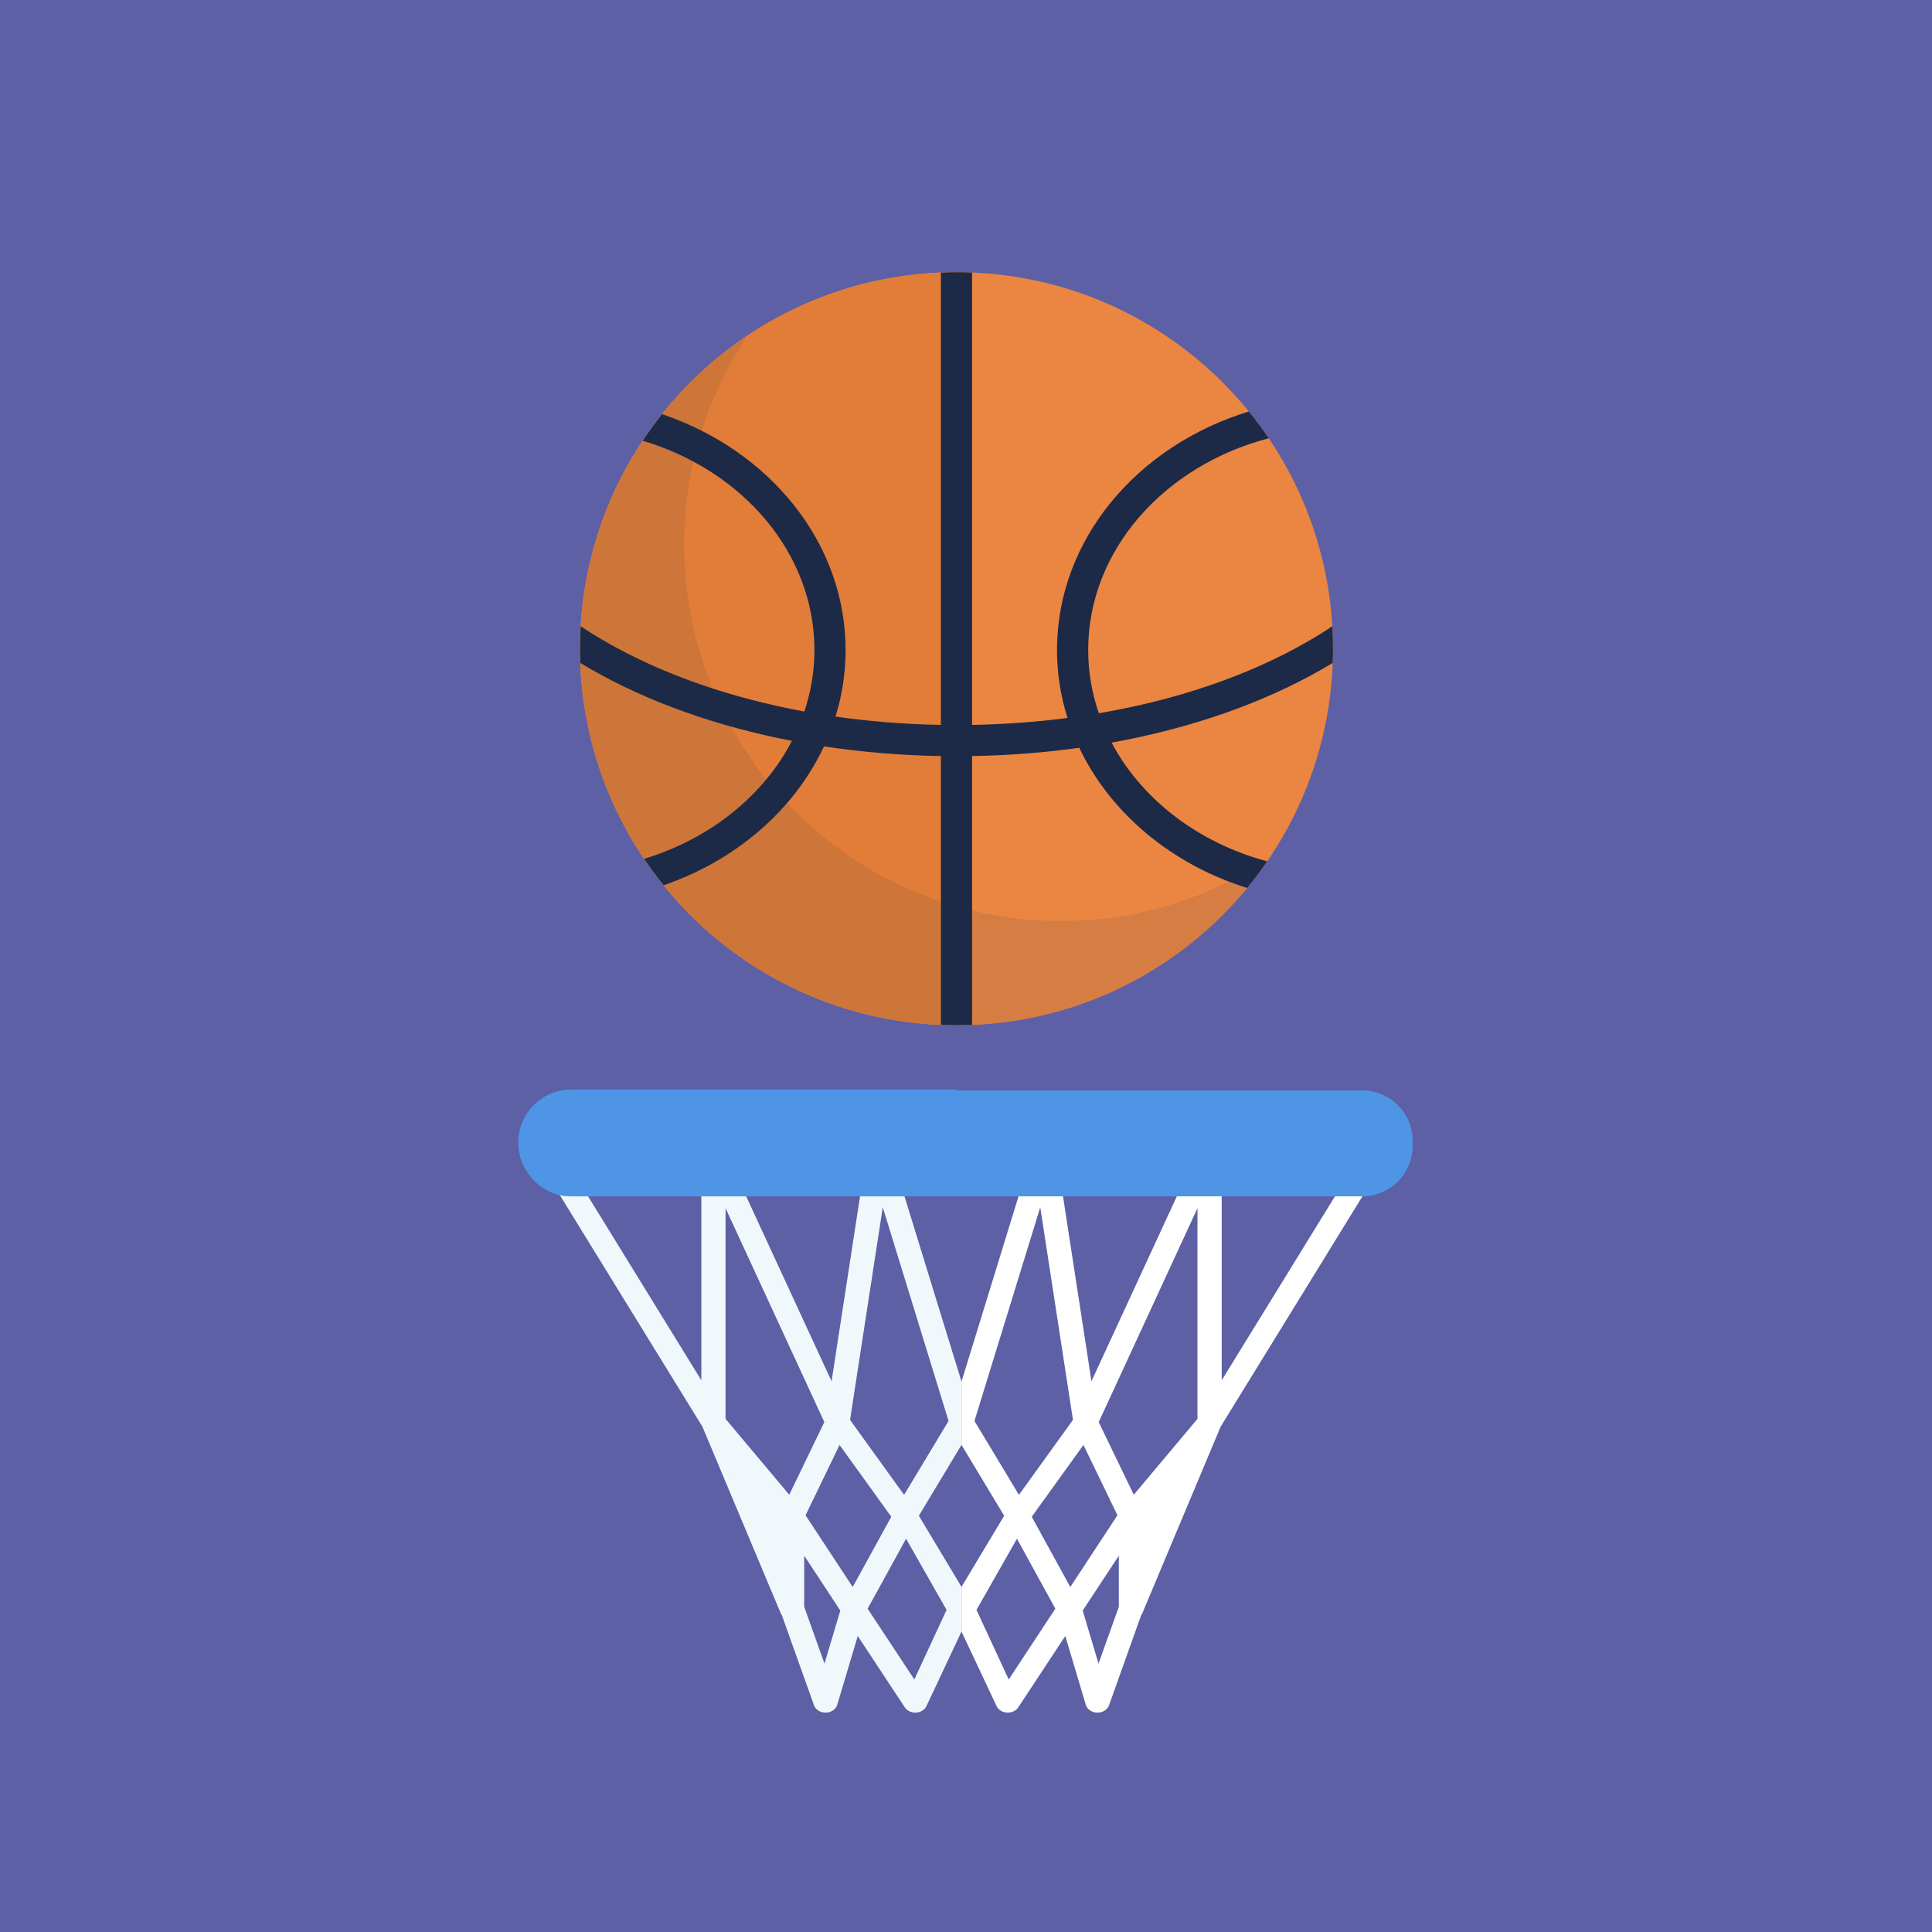 <?xml version="1.0" encoding="UTF-8" standalone="no"?>
<svg width="74px" height="74px" viewBox="0 0 74 74" version="1.1" xmlns="http://www.w3.org/2000/svg" xmlns:xlink="http://www.w3.org/1999/xlink">
    <!-- Generator: Sketch 3.8.3 (29802) - http://www.bohemiancoding.com/sketch -->
    <title>basketball</title>
    <desc>Created with Sketch.</desc>
    <defs></defs>
    <g id="Page-1" stroke="none" stroke-width="1" fill="none" fill-rule="evenodd">
        <g id="basketball">
            <rect id="Rectangle-48" fill="#5D60A5" x="0" y="0" width="74" height="74"></rect>
            <path d="M51.057,24.847 C51.057,32.811 44.6,39.267 36.636,39.267 C28.672,39.267 22.216,32.811 22.216,24.847 C22.216,16.883 28.672,10.426 36.636,10.426 C44.6,10.426 51.057,16.883 51.057,24.847" id="Fill-4" fill="#EB8642"></path>
            <path d="M22.216,24.847 C22.216,32.811 28.672,39.267 36.636,39.267 L36.636,10.426 C28.672,10.426 22.216,16.883 22.216,24.847" id="Fill-6" fill="#E27D39"></path>
            <path id="Fill-8" fill="#565A9B"></path>
            <path d="M48.631,32.852 C46.341,34.384 43.588,35.278 40.625,35.278 C39.241,35.278 37.903,35.083 36.636,34.719 L36.636,39.267 L36.663,39.267 L36.672,39.267 L36.69,39.267 L36.7,39.267 L36.718,39.267 L36.727,39.267 L36.752,39.266 L36.758,39.266 L36.78,39.266 L36.789,39.266 L36.807,39.266 L36.816,39.266 L36.835,39.265 L36.843,39.265 L36.87,39.265 L36.873,39.265 L36.897,39.265 L36.904,39.264 L36.924,39.264 L36.933,39.264 L36.953,39.263 L36.959,39.263 L36.986,39.263 L36.99,39.263 L37.014,39.262 L37.02,39.262 L37.041,39.261 L37.049,39.261 L37.07,39.26 L37.076,39.26 L37.103,39.259 L37.107,39.259 L37.13,39.258 L37.137,39.258 L37.157,39.257 L37.165,39.257 L37.19,39.256 L37.191,39.256 L37.219,39.255 L37.222,39.255 L37.246,39.254 L37.252,39.254 L37.274,39.253 L37.28,39.253 C37.298,39.252 37.317,39.251 37.336,39.25 L37.336,39.25 L37.363,39.249 L37.366,39.249 L37.392,39.247 L37.394,39.247 C37.423,39.246 37.451,39.244 37.479,39.243 L37.481,39.242 L37.508,39.241 L37.51,39.241 C42.149,38.964 46.196,36.493 48.631,32.852" id="Fill-10" fill="#D57D43"></path>
            <path d="M28.631,12.852 C24.763,15.438 22.216,19.845 22.216,24.847 C22.216,32.811 28.672,39.267 36.636,39.267 L36.636,34.719 C30.613,32.988 26.205,27.438 26.205,20.857 C26.205,17.895 27.099,15.142 28.631,12.852" id="Fill-12" fill="#CE753A"></path>
            <path d="M48.537,32.991 C45.892,32.283 43.726,30.61 42.576,28.444 C45.592,27.901 48.36,26.942 50.665,25.617 C50.794,25.543 50.92,25.468 51.045,25.392 C51.052,25.211 51.057,25.029 51.057,24.847 C51.057,24.558 51.047,24.272 51.03,23.987 C50.725,24.191 50.405,24.389 50.07,24.581 C47.811,25.88 45.076,26.81 42.087,27.319 C41.823,26.551 41.68,25.738 41.68,24.896 C41.68,21.07 44.601,17.831 48.596,16.787 C48.357,16.433 48.102,16.091 47.834,15.761 C43.563,17.066 40.486,20.668 40.486,24.896 C40.486,25.797 40.626,26.67 40.888,27.499 C39.699,27.654 38.477,27.743 37.233,27.765 L37.233,10.44 C37.035,10.432 36.836,10.426 36.636,10.426 C36.436,10.426 36.237,10.432 36.039,10.44 L36.039,27.765 C34.662,27.741 33.31,27.634 32.002,27.447 C32.254,26.634 32.388,25.779 32.388,24.896 C32.388,20.773 29.462,17.246 25.357,15.863 C25.095,16.191 24.848,16.531 24.615,16.881 C28.436,18.016 31.194,21.179 31.194,24.896 C31.194,25.714 31.058,26.504 30.809,27.252 C27.967,26.73 25.367,25.825 23.202,24.581 C22.868,24.389 22.548,24.191 22.242,23.987 C22.226,24.272 22.216,24.558 22.216,24.847 C22.216,25.029 22.221,25.211 22.227,25.392 C22.352,25.468 22.479,25.543 22.607,25.617 C24.82,26.888 27.458,27.823 30.333,28.377 C29.241,30.483 27.19,32.132 24.67,32.896 C24.905,33.244 25.155,33.581 25.419,33.907 C28.194,32.955 30.423,31.021 31.561,28.588 C33.01,28.807 34.51,28.933 36.039,28.959 L36.039,39.254 C36.237,39.262 36.436,39.267 36.636,39.267 C36.836,39.267 37.035,39.262 37.233,39.254 L37.233,28.959 C38.632,28.935 40.005,28.828 41.338,28.642 C42.528,31.141 44.87,33.107 47.77,34.011 C48.041,33.683 48.296,33.342 48.537,32.991" id="Fill-14" fill="#1C2A47"></path>
            <path d="M35.021,64.327 L33.232,61.617 L34.705,58.937 L36.256,61.663 L35.021,64.327 Z M32.661,60.786 L30.855,58.039 L32.157,55.345 L34.138,58.095 L32.661,60.786 Z M31.58,63.721 L30.803,61.544 L30.803,59.585 L32.186,61.688 L31.58,63.721 Z M27.79,54.346 L27.79,46.275 L31.574,54.47 L30.23,57.252 L27.79,54.346 Z M32.993,45.488 L31.851,52.906 L28.426,45.488 L32.993,45.488 Z M36.332,54.426 L34.629,57.257 L32.559,54.385 L33.812,46.241 L36.332,54.426 Z M26.863,52.869 L22.318,45.488 L26.863,45.488 L26.863,52.869 Z M35.194,58.057 L36.828,55.343 L36.828,52.918 L34.541,45.488 L36.828,45.488 L36.828,44.681 L21.544,44.681 C21.381,44.681 21.23,44.755 21.146,44.877 C21.063,44.999 21.058,45.15 21.135,45.275 L26.903,54.643 L29.904,61.793 C29.915,61.821 29.931,61.846 29.948,61.869 L31.177,65.313 C31.238,65.483 31.417,65.597 31.62,65.597 L31.631,65.597 C31.838,65.593 32.017,65.47 32.069,65.295 L32.854,62.663 L34.655,65.394 C34.738,65.52 34.891,65.597 35.057,65.597 L35.075,65.597 C35.247,65.591 35.401,65.504 35.475,65.368 L36.828,62.492 L36.828,60.781 L35.194,58.057 Z" id="Fill-16" fill="#F0F8FC"></path>
            <path d="M46.794,52.869 L46.794,45.488 L51.338,45.488 L46.794,52.869 Z M45.866,54.346 L43.427,57.252 L42.083,54.47 L45.866,46.275 L45.866,54.346 Z M42.854,61.544 L42.076,63.721 L41.47,61.688 L42.854,59.585 L42.854,61.544 Z M39.518,58.095 L41.499,55.345 L42.801,58.038 L40.995,60.786 L39.518,58.095 Z M38.636,64.328 L37.401,61.663 L38.952,58.937 L40.423,61.617 L38.636,64.328 Z M37.324,54.426 L39.844,46.241 L41.097,54.385 L39.027,57.257 L37.324,54.426 Z M45.23,45.488 L41.805,52.906 L40.664,45.488 L45.23,45.488 Z M52.51,44.877 C52.426,44.755 52.276,44.681 52.112,44.681 L36.828,44.681 L36.828,45.488 L39.115,45.488 L36.828,52.918 L36.828,55.343 L38.462,58.057 L36.828,60.781 L36.828,62.492 L38.181,65.368 C38.255,65.503 38.41,65.591 38.581,65.597 L38.599,65.597 C38.765,65.597 38.918,65.521 39.002,65.395 L40.803,62.663 L41.588,65.295 C41.639,65.47 41.818,65.593 42.025,65.597 L42.037,65.597 C42.239,65.597 42.419,65.483 42.479,65.313 L43.708,61.869 C43.725,61.846 43.741,61.821 43.753,61.793 L46.754,54.643 L52.521,45.275 C52.598,45.15 52.594,44.999 52.51,44.877 L52.51,44.877 Z" id="Fill-18" fill="#FFFFFF"></path>
            <path d="M52.178,45.823 L21.865,45.823 C20.801,45.823 19.939,44.961 19.939,43.897 L19.939,43.69 C19.939,42.626 20.801,41.764 21.865,41.764 L52.178,41.764 C53.242,41.764 54.104,42.626 54.104,43.69 L54.104,43.897 C54.104,44.961 53.242,45.823 52.178,45.823" id="Fill-20" fill="#4E96E5"></path>
            <path d="M36.636,41.733 L21.879,41.733 C20.758,41.733 19.849,42.642 19.849,43.763 L19.849,43.763 C19.849,44.884 20.758,45.793 21.879,45.793 L36.636,45.793 L36.636,41.733 Z" id="Fill-22" fill="#4E96E5"></path>
        </g>
    </g>
</svg>